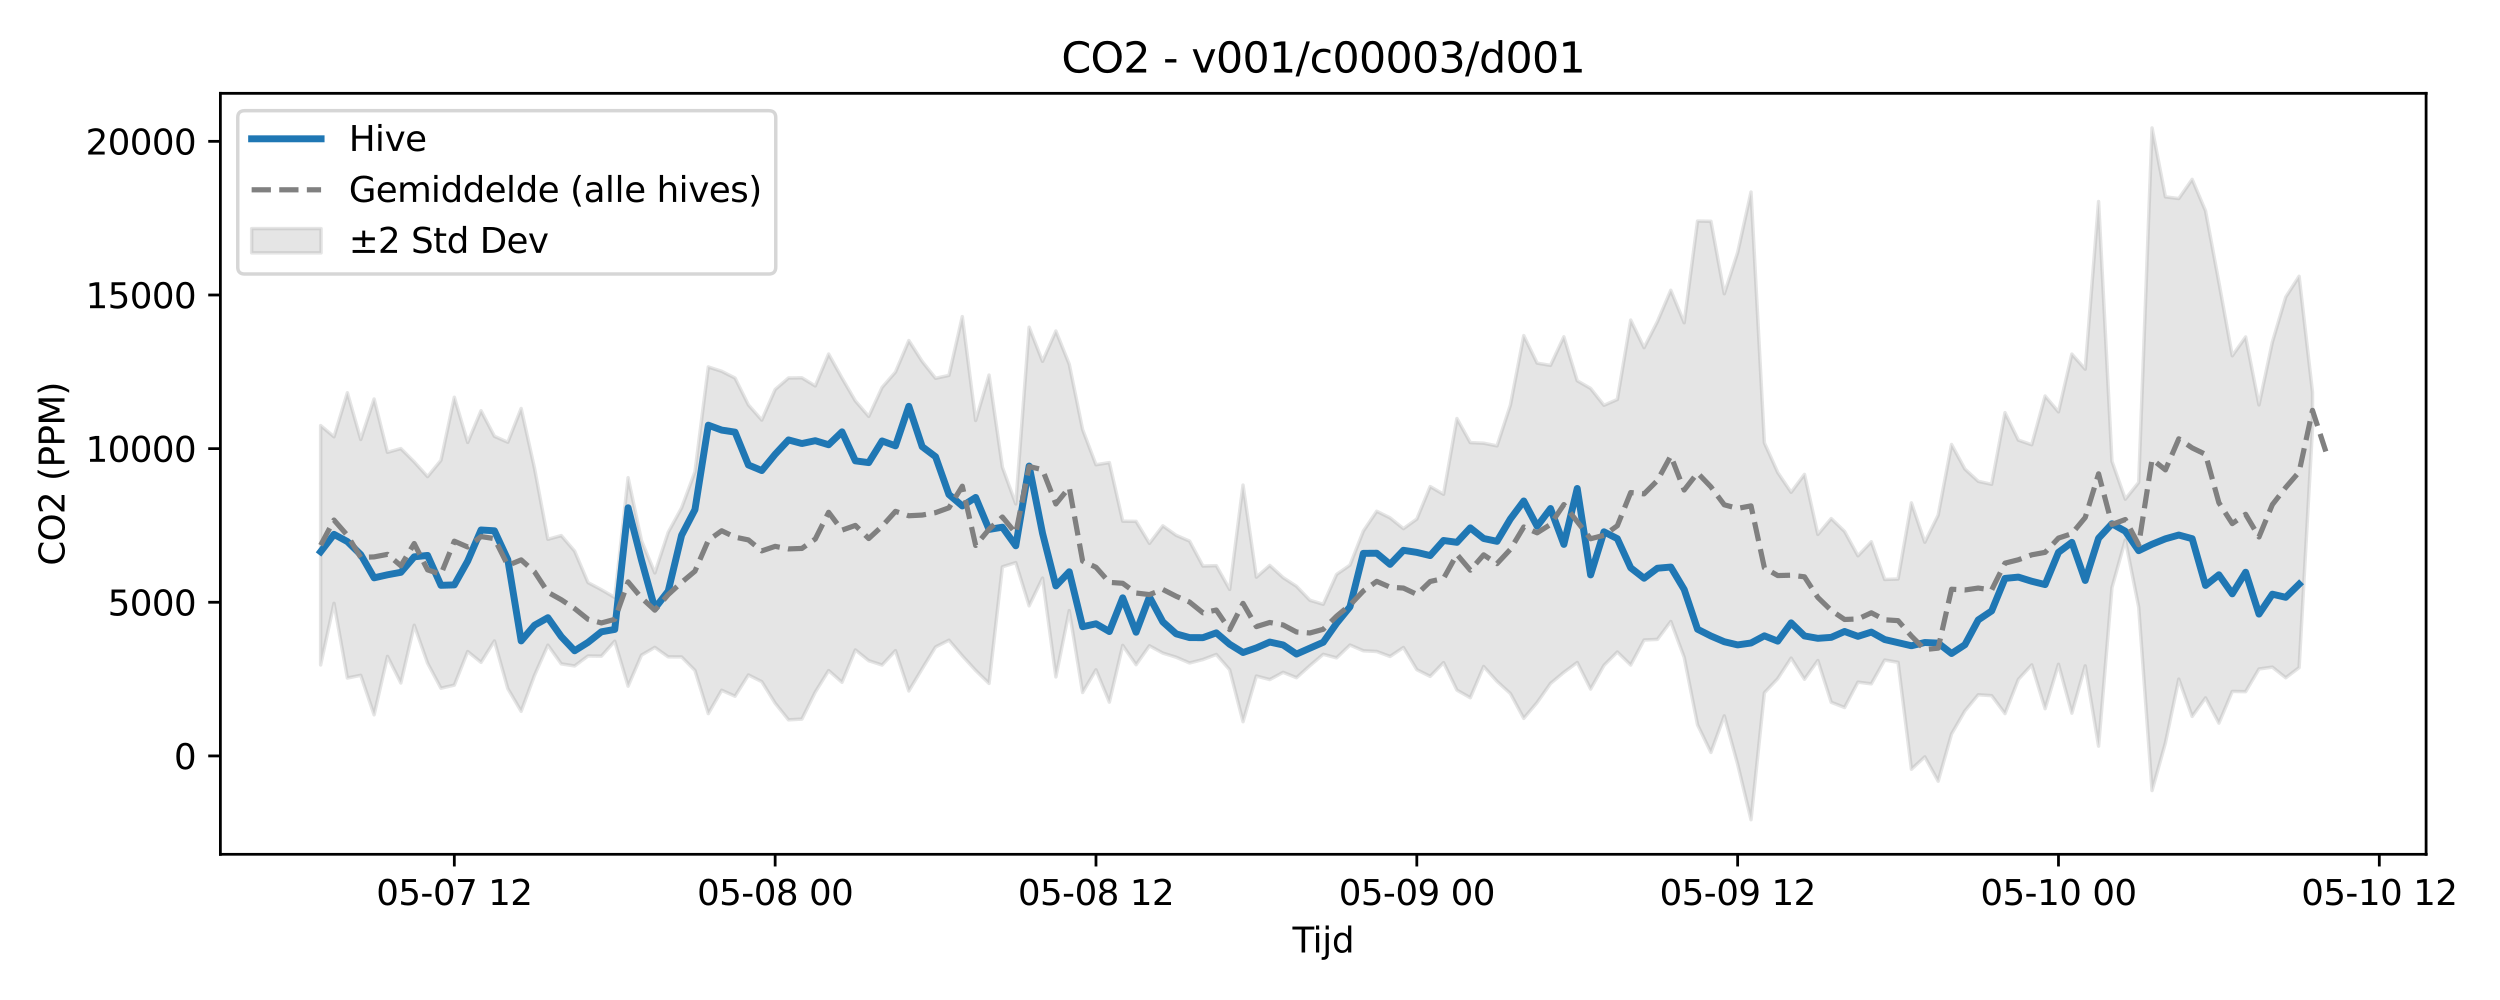 <?xml version="1.0" encoding="utf-8" standalone="no"?>
<!DOCTYPE svg PUBLIC "-//W3C//DTD SVG 1.1//EN"
  "http://www.w3.org/Graphics/SVG/1.1/DTD/svg11.dtd">
<svg xmlns:xlink="http://www.w3.org/1999/xlink" width="720pt" height="288pt" viewBox="0 0 720 288" xmlns="http://www.w3.org/2000/svg" version="1.1">
 <defs>
  <style type="text/css">*{stroke-linejoin: round; stroke-linecap: butt}</style>
 </defs>
 <g id="figure_1">
  <g id="patch_1">
   <path d="M 0 288 
L 720 288 
L 720 0 
L 0 0 
z
" style="fill: #ffffff"/>
  </g>
  <g id="axes_1">
   <g id="patch_2">
    <path d="M 63.47 246.04 
L 698.716 246.04 
L 698.716 26.88 
L 63.47 26.88 
z
" style="fill: #ffffff"/>
   </g>
   <g id="FillBetweenPolyCollection_1">
    <defs>
     <path id="mc09fd480b5" d="M 92.345 -165.443 
L 92.345 -96.494 
L 96.195 -114.241 
L 100.045 -92.728 
L 103.895 -93.505 
L 107.745 -82.131 
L 111.595 -98.96 
L 115.445 -91.301 
L 119.295 -107.933 
L 123.145 -97.008 
L 126.995 -89.794 
L 130.845 -90.684 
L 134.695 -100.357 
L 138.545 -97.239 
L 142.395 -103.407 
L 146.245 -89.686 
L 150.095 -83.14 
L 153.944 -93.519 
L 157.794 -102.191 
L 161.644 -96.809 
L 165.494 -96.2 
L 169.344 -99.08 
L 173.194 -99.02 
L 177.044 -103.33 
L 180.894 -90.382 
L 184.744 -99.32 
L 188.594 -101.553 
L 192.444 -98.819 
L 196.294 -98.802 
L 200.144 -94.908 
L 203.994 -82.474 
L 207.844 -89.199 
L 211.694 -87.486 
L 215.544 -93.615 
L 219.394 -91.675 
L 223.244 -85.473 
L 227.094 -80.681 
L 230.944 -80.901 
L 234.794 -88.665 
L 238.644 -94.877 
L 242.494 -91.498 
L 246.344 -100.819 
L 250.194 -97.719 
L 254.044 -96.469 
L 257.894 -100.609 
L 261.744 -88.999 
L 265.594 -95.415 
L 269.444 -101.674 
L 273.294 -103.624 
L 277.144 -99.119 
L 280.994 -94.916 
L 284.844 -91.164 
L 288.694 -124.753 
L 292.544 -125.964 
L 296.394 -113.519 
L 300.244 -121.52 
L 304.094 -93.05 
L 307.944 -112.157 
L 311.794 -88.56 
L 315.644 -95.089 
L 319.494 -85.779 
L 323.344 -102.124 
L 327.193 -96.565 
L 331.043 -102.01 
L 334.893 -99.909 
L 338.743 -98.719 
L 342.593 -97.058 
L 346.443 -98.05 
L 350.293 -99.514 
L 354.143 -95.096 
L 357.993 -80.148 
L 361.843 -93.297 
L 365.693 -92.284 
L 369.543 -94.365 
L 373.393 -92.819 
L 377.243 -96.28 
L 381.093 -99.556 
L 384.943 -98.536 
L 388.793 -102.232 
L 392.643 -100.572 
L 396.493 -100.37 
L 400.343 -98.937 
L 404.193 -101.522 
L 408.043 -95.131 
L 411.893 -93.196 
L 415.743 -97.162 
L 419.593 -89.238 
L 423.443 -87.047 
L 427.293 -96.052 
L 431.143 -91.756 
L 434.993 -88.255 
L 438.843 -81.105 
L 442.693 -85.672 
L 446.543 -91.15 
L 450.393 -94.362 
L 454.243 -97.201 
L 458.093 -89.548 
L 461.943 -96.372 
L 465.793 -100.225 
L 469.643 -96.469 
L 473.493 -103.677 
L 477.343 -103.855 
L 481.193 -109.017 
L 485.043 -98.706 
L 488.893 -79.256 
L 492.743 -71.3 
L 496.593 -81.832 
L 500.442 -67.902 
L 504.292 -51.922 
L 508.142 -88.48 
L 511.992 -92.554 
L 515.842 -98.465 
L 519.692 -92.375 
L 523.542 -97.773 
L 527.392 -85.744 
L 531.242 -84.231 
L 535.092 -91.541 
L 538.942 -91.051 
L 542.792 -97.902 
L 546.642 -97.25 
L 550.492 -66.457 
L 554.342 -70.019 
L 558.192 -63.018 
L 562.042 -76.612 
L 565.892 -83.253 
L 569.742 -87.905 
L 573.592 -87.647 
L 577.442 -82.477 
L 581.292 -92.339 
L 585.142 -96.51 
L 588.992 -83.893 
L 592.842 -96.688 
L 596.692 -82.596 
L 600.542 -96.231 
L 604.392 -73.108 
L 608.242 -118.762 
L 612.092 -132.502 
L 615.942 -113.176 
L 619.792 -60.318 
L 623.642 -74.056 
L 627.492 -92.42 
L 631.342 -81.668 
L 635.192 -87.007 
L 639.042 -79.734 
L 642.892 -88.873 
L 646.742 -88.795 
L 650.592 -95.328 
L 654.442 -95.87 
L 658.292 -92.797 
L 662.142 -95.732 
L 665.992 -164.566 
L 665.992 -175.071 
L 665.992 -175.071 
L 662.142 -208.427 
L 658.292 -202.444 
L 654.442 -189.482 
L 650.592 -171.38 
L 646.742 -190.96 
L 642.892 -185.532 
L 639.042 -206.665 
L 635.192 -227.267 
L 631.342 -236.348 
L 627.492 -230.821 
L 623.642 -231.303 
L 619.792 -251.158 
L 615.942 -149.058 
L 612.092 -144.246 
L 608.242 -155.158 
L 604.392 -229.968 
L 600.542 -181.679 
L 596.692 -186.022 
L 592.842 -169.373 
L 588.992 -173.948 
L 585.142 -159.912 
L 581.292 -161.246 
L 577.442 -169.149 
L 573.592 -148.526 
L 569.742 -149.377 
L 565.892 -152.914 
L 562.042 -159.995 
L 558.192 -139.65 
L 554.342 -131.84 
L 550.492 -143.177 
L 546.642 -121.255 
L 542.792 -121.112 
L 538.942 -131.975 
L 535.092 -127.935 
L 531.242 -134.952 
L 527.392 -138.652 
L 523.542 -134.091 
L 519.692 -151.38 
L 515.842 -146.218 
L 511.992 -151.923 
L 508.142 -160.464 
L 504.292 -232.692 
L 500.442 -215.269 
L 496.593 -203.398 
L 492.743 -224.273 
L 488.893 -224.339 
L 485.043 -195.043 
L 481.193 -204.41 
L 477.343 -195.405 
L 473.493 -187.867 
L 469.643 -195.826 
L 465.793 -172.957 
L 461.943 -171.284 
L 458.093 -176.129 
L 454.243 -178.351 
L 450.393 -191.001 
L 446.543 -182.778 
L 442.693 -183.419 
L 438.843 -191.349 
L 434.993 -171.33 
L 431.143 -159.59 
L 427.293 -160.361 
L 423.443 -160.539 
L 419.593 -167.466 
L 415.743 -145.643 
L 411.893 -147.87 
L 408.043 -138.522 
L 404.193 -135.748 
L 400.343 -138.855 
L 396.493 -140.767 
L 392.643 -135.053 
L 388.793 -125.25 
L 384.943 -122.577 
L 381.093 -113.974 
L 377.243 -115.13 
L 373.393 -119.146 
L 369.543 -121.654 
L 365.693 -125.171 
L 361.843 -121.781 
L 357.993 -148.303 
L 354.143 -118.25 
L 350.293 -125.094 
L 346.443 -124.976 
L 342.593 -132.17 
L 338.743 -133.83 
L 334.893 -136.563 
L 331.043 -131.509 
L 327.193 -137.857 
L 323.344 -137.898 
L 319.494 -154.778 
L 315.644 -154.159 
L 311.794 -164.275 
L 307.944 -183.097 
L 304.094 -192.668 
L 300.244 -183.943 
L 296.394 -193.761 
L 292.544 -142.874 
L 288.694 -153.441 
L 284.844 -179.985 
L 280.994 -166.902 
L 277.144 -196.823 
L 273.294 -179.886 
L 269.444 -179.053 
L 265.594 -183.906 
L 261.744 -189.927 
L 257.894 -180.844 
L 254.044 -176.427 
L 250.194 -168.076 
L 246.344 -172.541 
L 242.494 -179.135 
L 238.644 -186.038 
L 234.794 -176.857 
L 230.944 -179.202 
L 227.094 -179.145 
L 223.244 -175.826 
L 219.394 -167.02 
L 215.544 -171.393 
L 211.694 -179.125 
L 207.844 -181.074 
L 203.994 -182.317 
L 200.144 -152.088 
L 196.294 -141.74 
L 192.444 -134.695 
L 188.594 -122.988 
L 184.744 -132.321 
L 180.894 -150.43 
L 177.044 -115.924 
L 173.194 -118.168 
L 169.344 -120.222 
L 165.494 -129.279 
L 161.644 -133.758 
L 157.794 -132.68 
L 153.944 -153.106 
L 150.095 -170.363 
L 146.245 -160.638 
L 142.395 -162.352 
L 138.545 -169.705 
L 134.695 -160.577 
L 130.845 -173.592 
L 126.995 -155.428 
L 123.145 -150.739 
L 119.295 -154.984 
L 115.445 -158.815 
L 111.595 -157.735 
L 107.745 -173.093 
L 103.895 -161.429 
L 100.045 -174.894 
L 96.195 -162.206 
L 92.345 -165.443 
z
" style="stroke: #808080; stroke-opacity: 0.2"/>
    </defs>
    <g clip-path="url(#p41bc5025f0)">
     <use xlink:href="#mc09fd480b5" x="0" y="288" style="fill: #808080; fill-opacity: 0.2; stroke: #808080; stroke-opacity: 0.2"/>
    </g>
   </g>
   <g id="matplotlib.axis_1">
    <g id="xtick_1">
     <g id="line2d_1">
      <defs>
       <path id="m3c550b4f1a" d="M 0 0 
L 0 3.5 
" style="stroke: #000000; stroke-width: 0.8"/>
      </defs>
      <g>
       <use xlink:href="#m3c550b4f1a" x="130.845" y="246.04" style="stroke: #000000; stroke-width: 0.8"/>
      </g>
     </g>
     <g id="text_1">
      <!-- 05-07 12 -->
      <g transform="translate(108.364 260.638) scale(0.1 -0.1)">
       <defs>
        <path id="DejaVuSans-30" d="M 2034 4250 
Q 1547 4250 1301 3770 
Q 1056 3291 1056 2328 
Q 1056 1369 1301 889 
Q 1547 409 2034 409 
Q 2525 409 2770 889 
Q 3016 1369 3016 2328 
Q 3016 3291 2770 3770 
Q 2525 4250 2034 4250 
z
M 2034 4750 
Q 2819 4750 3233 4129 
Q 3647 3509 3647 2328 
Q 3647 1150 3233 529 
Q 2819 -91 2034 -91 
Q 1250 -91 836 529 
Q 422 1150 422 2328 
Q 422 3509 836 4129 
Q 1250 4750 2034 4750 
z
" transform="scale(0.016)"/>
        <path id="DejaVuSans-35" d="M 691 4666 
L 3169 4666 
L 3169 4134 
L 1269 4134 
L 1269 2991 
Q 1406 3038 1543 3061 
Q 1681 3084 1819 3084 
Q 2600 3084 3056 2656 
Q 3513 2228 3513 1497 
Q 3513 744 3044 326 
Q 2575 -91 1722 -91 
Q 1428 -91 1123 -41 
Q 819 9 494 109 
L 494 744 
Q 775 591 1075 516 
Q 1375 441 1709 441 
Q 2250 441 2565 725 
Q 2881 1009 2881 1497 
Q 2881 1984 2565 2268 
Q 2250 2553 1709 2553 
Q 1456 2553 1204 2497 
Q 953 2441 691 2322 
L 691 4666 
z
" transform="scale(0.016)"/>
        <path id="DejaVuSans-2d" d="M 313 2009 
L 1997 2009 
L 1997 1497 
L 313 1497 
L 313 2009 
z
" transform="scale(0.016)"/>
        <path id="DejaVuSans-37" d="M 525 4666 
L 3525 4666 
L 3525 4397 
L 1831 0 
L 1172 0 
L 2766 4134 
L 525 4134 
L 525 4666 
z
" transform="scale(0.016)"/>
        <path id="DejaVuSans-20" transform="scale(0.016)"/>
        <path id="DejaVuSans-31" d="M 794 531 
L 1825 531 
L 1825 4091 
L 703 3866 
L 703 4441 
L 1819 4666 
L 2450 4666 
L 2450 531 
L 3481 531 
L 3481 0 
L 794 0 
L 794 531 
z
" transform="scale(0.016)"/>
        <path id="DejaVuSans-32" d="M 1228 531 
L 3431 531 
L 3431 0 
L 469 0 
L 469 531 
Q 828 903 1448 1529 
Q 2069 2156 2228 2338 
Q 2531 2678 2651 2914 
Q 2772 3150 2772 3378 
Q 2772 3750 2511 3984 
Q 2250 4219 1831 4219 
Q 1534 4219 1204 4116 
Q 875 4013 500 3803 
L 500 4441 
Q 881 4594 1212 4672 
Q 1544 4750 1819 4750 
Q 2544 4750 2975 4387 
Q 3406 4025 3406 3419 
Q 3406 3131 3298 2873 
Q 3191 2616 2906 2266 
Q 2828 2175 2409 1742 
Q 1991 1309 1228 531 
z
" transform="scale(0.016)"/>
       </defs>
       <use xlink:href="#DejaVuSans-30"/>
       <use xlink:href="#DejaVuSans-35" transform="translate(63.623 0)"/>
       <use xlink:href="#DejaVuSans-2d" transform="translate(127.246 0)"/>
       <use xlink:href="#DejaVuSans-30" transform="translate(163.33 0)"/>
       <use xlink:href="#DejaVuSans-37" transform="translate(226.953 0)"/>
       <use xlink:href="#DejaVuSans-20" transform="translate(290.576 0)"/>
       <use xlink:href="#DejaVuSans-31" transform="translate(322.363 0)"/>
       <use xlink:href="#DejaVuSans-32" transform="translate(385.986 0)"/>
      </g>
     </g>
    </g>
    <g id="xtick_2">
     <g id="line2d_2">
      <g>
       <use xlink:href="#m3c550b4f1a" x="223.244" y="246.04" style="stroke: #000000; stroke-width: 0.8"/>
      </g>
     </g>
     <g id="text_2">
      <!-- 05-08 00 -->
      <g transform="translate(200.764 260.638) scale(0.1 -0.1)">
       <defs>
        <path id="DejaVuSans-38" d="M 2034 2216 
Q 1584 2216 1326 1975 
Q 1069 1734 1069 1313 
Q 1069 891 1326 650 
Q 1584 409 2034 409 
Q 2484 409 2743 651 
Q 3003 894 3003 1313 
Q 3003 1734 2745 1975 
Q 2488 2216 2034 2216 
z
M 1403 2484 
Q 997 2584 770 2862 
Q 544 3141 544 3541 
Q 544 4100 942 4425 
Q 1341 4750 2034 4750 
Q 2731 4750 3128 4425 
Q 3525 4100 3525 3541 
Q 3525 3141 3298 2862 
Q 3072 2584 2669 2484 
Q 3125 2378 3379 2068 
Q 3634 1759 3634 1313 
Q 3634 634 3220 271 
Q 2806 -91 2034 -91 
Q 1263 -91 848 271 
Q 434 634 434 1313 
Q 434 1759 690 2068 
Q 947 2378 1403 2484 
z
M 1172 3481 
Q 1172 3119 1398 2916 
Q 1625 2713 2034 2713 
Q 2441 2713 2670 2916 
Q 2900 3119 2900 3481 
Q 2900 3844 2670 4047 
Q 2441 4250 2034 4250 
Q 1625 4250 1398 4047 
Q 1172 3844 1172 3481 
z
" transform="scale(0.016)"/>
       </defs>
       <use xlink:href="#DejaVuSans-30"/>
       <use xlink:href="#DejaVuSans-35" transform="translate(63.623 0)"/>
       <use xlink:href="#DejaVuSans-2d" transform="translate(127.246 0)"/>
       <use xlink:href="#DejaVuSans-30" transform="translate(163.33 0)"/>
       <use xlink:href="#DejaVuSans-38" transform="translate(226.953 0)"/>
       <use xlink:href="#DejaVuSans-20" transform="translate(290.576 0)"/>
       <use xlink:href="#DejaVuSans-30" transform="translate(322.363 0)"/>
       <use xlink:href="#DejaVuSans-30" transform="translate(385.986 0)"/>
      </g>
     </g>
    </g>
    <g id="xtick_3">
     <g id="line2d_3">
      <g>
       <use xlink:href="#m3c550b4f1a" x="315.644" y="246.04" style="stroke: #000000; stroke-width: 0.8"/>
      </g>
     </g>
     <g id="text_3">
      <!-- 05-08 12 -->
      <g transform="translate(293.163 260.638) scale(0.1 -0.1)">
       <use xlink:href="#DejaVuSans-30"/>
       <use xlink:href="#DejaVuSans-35" transform="translate(63.623 0)"/>
       <use xlink:href="#DejaVuSans-2d" transform="translate(127.246 0)"/>
       <use xlink:href="#DejaVuSans-30" transform="translate(163.33 0)"/>
       <use xlink:href="#DejaVuSans-38" transform="translate(226.953 0)"/>
       <use xlink:href="#DejaVuSans-20" transform="translate(290.576 0)"/>
       <use xlink:href="#DejaVuSans-31" transform="translate(322.363 0)"/>
       <use xlink:href="#DejaVuSans-32" transform="translate(385.986 0)"/>
      </g>
     </g>
    </g>
    <g id="xtick_4">
     <g id="line2d_4">
      <g>
       <use xlink:href="#m3c550b4f1a" x="408.043" y="246.04" style="stroke: #000000; stroke-width: 0.8"/>
      </g>
     </g>
     <g id="text_4">
      <!-- 05-09 00 -->
      <g transform="translate(385.563 260.638) scale(0.1 -0.1)">
       <defs>
        <path id="DejaVuSans-39" d="M 703 97 
L 703 672 
Q 941 559 1184 500 
Q 1428 441 1663 441 
Q 2288 441 2617 861 
Q 2947 1281 2994 2138 
Q 2813 1869 2534 1725 
Q 2256 1581 1919 1581 
Q 1219 1581 811 2004 
Q 403 2428 403 3163 
Q 403 3881 828 4315 
Q 1253 4750 1959 4750 
Q 2769 4750 3195 4129 
Q 3622 3509 3622 2328 
Q 3622 1225 3098 567 
Q 2575 -91 1691 -91 
Q 1453 -91 1209 -44 
Q 966 3 703 97 
z
M 1959 2075 
Q 2384 2075 2632 2365 
Q 2881 2656 2881 3163 
Q 2881 3666 2632 3958 
Q 2384 4250 1959 4250 
Q 1534 4250 1286 3958 
Q 1038 3666 1038 3163 
Q 1038 2656 1286 2365 
Q 1534 2075 1959 2075 
z
" transform="scale(0.016)"/>
       </defs>
       <use xlink:href="#DejaVuSans-30"/>
       <use xlink:href="#DejaVuSans-35" transform="translate(63.623 0)"/>
       <use xlink:href="#DejaVuSans-2d" transform="translate(127.246 0)"/>
       <use xlink:href="#DejaVuSans-30" transform="translate(163.33 0)"/>
       <use xlink:href="#DejaVuSans-39" transform="translate(226.953 0)"/>
       <use xlink:href="#DejaVuSans-20" transform="translate(290.576 0)"/>
       <use xlink:href="#DejaVuSans-30" transform="translate(322.363 0)"/>
       <use xlink:href="#DejaVuSans-30" transform="translate(385.986 0)"/>
      </g>
     </g>
    </g>
    <g id="xtick_5">
     <g id="line2d_5">
      <g>
       <use xlink:href="#m3c550b4f1a" x="500.442" y="246.04" style="stroke: #000000; stroke-width: 0.8"/>
      </g>
     </g>
     <g id="text_5">
      <!-- 05-09 12 -->
      <g transform="translate(477.962 260.638) scale(0.1 -0.1)">
       <use xlink:href="#DejaVuSans-30"/>
       <use xlink:href="#DejaVuSans-35" transform="translate(63.623 0)"/>
       <use xlink:href="#DejaVuSans-2d" transform="translate(127.246 0)"/>
       <use xlink:href="#DejaVuSans-30" transform="translate(163.33 0)"/>
       <use xlink:href="#DejaVuSans-39" transform="translate(226.953 0)"/>
       <use xlink:href="#DejaVuSans-20" transform="translate(290.576 0)"/>
       <use xlink:href="#DejaVuSans-31" transform="translate(322.363 0)"/>
       <use xlink:href="#DejaVuSans-32" transform="translate(385.986 0)"/>
      </g>
     </g>
    </g>
    <g id="xtick_6">
     <g id="line2d_6">
      <g>
       <use xlink:href="#m3c550b4f1a" x="592.842" y="246.04" style="stroke: #000000; stroke-width: 0.8"/>
      </g>
     </g>
     <g id="text_6">
      <!-- 05-10 00 -->
      <g transform="translate(570.362 260.638) scale(0.1 -0.1)">
       <use xlink:href="#DejaVuSans-30"/>
       <use xlink:href="#DejaVuSans-35" transform="translate(63.623 0)"/>
       <use xlink:href="#DejaVuSans-2d" transform="translate(127.246 0)"/>
       <use xlink:href="#DejaVuSans-31" transform="translate(163.33 0)"/>
       <use xlink:href="#DejaVuSans-30" transform="translate(226.953 0)"/>
       <use xlink:href="#DejaVuSans-20" transform="translate(290.576 0)"/>
       <use xlink:href="#DejaVuSans-30" transform="translate(322.363 0)"/>
       <use xlink:href="#DejaVuSans-30" transform="translate(385.986 0)"/>
      </g>
     </g>
    </g>
    <g id="xtick_7">
     <g id="line2d_7">
      <g>
       <use xlink:href="#m3c550b4f1a" x="685.241" y="246.04" style="stroke: #000000; stroke-width: 0.8"/>
      </g>
     </g>
     <g id="text_7">
      <!-- 05-10 12 -->
      <g transform="translate(662.761 260.638) scale(0.1 -0.1)">
       <use xlink:href="#DejaVuSans-30"/>
       <use xlink:href="#DejaVuSans-35" transform="translate(63.623 0)"/>
       <use xlink:href="#DejaVuSans-2d" transform="translate(127.246 0)"/>
       <use xlink:href="#DejaVuSans-31" transform="translate(163.33 0)"/>
       <use xlink:href="#DejaVuSans-30" transform="translate(226.953 0)"/>
       <use xlink:href="#DejaVuSans-20" transform="translate(290.576 0)"/>
       <use xlink:href="#DejaVuSans-31" transform="translate(322.363 0)"/>
       <use xlink:href="#DejaVuSans-32" transform="translate(385.986 0)"/>
      </g>
     </g>
    </g>
    <g id="text_8">
     <!-- Tijd -->
     <g transform="translate(372.243 274.317) scale(0.1 -0.1)">
      <defs>
       <path id="DejaVuSans-54" d="M -19 4666 
L 3928 4666 
L 3928 4134 
L 2272 4134 
L 2272 0 
L 1638 0 
L 1638 4134 
L -19 4134 
L -19 4666 
z
" transform="scale(0.016)"/>
       <path id="DejaVuSans-69" d="M 603 3500 
L 1178 3500 
L 1178 0 
L 603 0 
L 603 3500 
z
M 603 4863 
L 1178 4863 
L 1178 4134 
L 603 4134 
L 603 4863 
z
" transform="scale(0.016)"/>
       <path id="DejaVuSans-6a" d="M 603 3500 
L 1178 3500 
L 1178 -63 
Q 1178 -731 923 -1031 
Q 669 -1331 103 -1331 
L -116 -1331 
L -116 -844 
L 38 -844 
Q 366 -844 484 -692 
Q 603 -541 603 -63 
L 603 3500 
z
M 603 4863 
L 1178 4863 
L 1178 4134 
L 603 4134 
L 603 4863 
z
" transform="scale(0.016)"/>
       <path id="DejaVuSans-64" d="M 2906 2969 
L 2906 4863 
L 3481 4863 
L 3481 0 
L 2906 0 
L 2906 525 
Q 2725 213 2448 61 
Q 2172 -91 1784 -91 
Q 1150 -91 751 415 
Q 353 922 353 1747 
Q 353 2572 751 3078 
Q 1150 3584 1784 3584 
Q 2172 3584 2448 3432 
Q 2725 3281 2906 2969 
z
M 947 1747 
Q 947 1113 1208 752 
Q 1469 391 1925 391 
Q 2381 391 2643 752 
Q 2906 1113 2906 1747 
Q 2906 2381 2643 2742 
Q 2381 3103 1925 3103 
Q 1469 3103 1208 2742 
Q 947 2381 947 1747 
z
" transform="scale(0.016)"/>
      </defs>
      <use xlink:href="#DejaVuSans-54"/>
      <use xlink:href="#DejaVuSans-69" transform="translate(57.959 0)"/>
      <use xlink:href="#DejaVuSans-6a" transform="translate(85.742 0)"/>
      <use xlink:href="#DejaVuSans-64" transform="translate(113.525 0)"/>
     </g>
    </g>
   </g>
   <g id="matplotlib.axis_2">
    <g id="ytick_1">
     <g id="line2d_8">
      <defs>
       <path id="md731bc5eb5" d="M 0 0 
L -3.5 0 
" style="stroke: #000000; stroke-width: 0.8"/>
      </defs>
      <g>
       <use xlink:href="#md731bc5eb5" x="63.47" y="217.704" style="stroke: #000000; stroke-width: 0.8"/>
      </g>
     </g>
     <g id="text_9">
      <!-- 0 -->
      <g transform="translate(50.108 221.503) scale(0.1 -0.1)">
       <use xlink:href="#DejaVuSans-30"/>
      </g>
     </g>
    </g>
    <g id="ytick_2">
     <g id="line2d_9">
      <g>
       <use xlink:href="#md731bc5eb5" x="63.47" y="173.455" style="stroke: #000000; stroke-width: 0.8"/>
      </g>
     </g>
     <g id="text_10">
      <!-- 5000 -->
      <g transform="translate(31.02 177.254) scale(0.1 -0.1)">
       <use xlink:href="#DejaVuSans-35"/>
       <use xlink:href="#DejaVuSans-30" transform="translate(63.623 0)"/>
       <use xlink:href="#DejaVuSans-30" transform="translate(127.246 0)"/>
       <use xlink:href="#DejaVuSans-30" transform="translate(190.869 0)"/>
      </g>
     </g>
    </g>
    <g id="ytick_3">
     <g id="line2d_10">
      <g>
       <use xlink:href="#md731bc5eb5" x="63.47" y="129.207" style="stroke: #000000; stroke-width: 0.8"/>
      </g>
     </g>
     <g id="text_11">
      <!-- 10000 -->
      <g transform="translate(24.657 133.006) scale(0.1 -0.1)">
       <use xlink:href="#DejaVuSans-31"/>
       <use xlink:href="#DejaVuSans-30" transform="translate(63.623 0)"/>
       <use xlink:href="#DejaVuSans-30" transform="translate(127.246 0)"/>
       <use xlink:href="#DejaVuSans-30" transform="translate(190.869 0)"/>
       <use xlink:href="#DejaVuSans-30" transform="translate(254.492 0)"/>
      </g>
     </g>
    </g>
    <g id="ytick_4">
     <g id="line2d_11">
      <g>
       <use xlink:href="#md731bc5eb5" x="63.47" y="84.958" style="stroke: #000000; stroke-width: 0.8"/>
      </g>
     </g>
     <g id="text_12">
      <!-- 15000 -->
      <g transform="translate(24.657 88.758) scale(0.1 -0.1)">
       <use xlink:href="#DejaVuSans-31"/>
       <use xlink:href="#DejaVuSans-35" transform="translate(63.623 0)"/>
       <use xlink:href="#DejaVuSans-30" transform="translate(127.246 0)"/>
       <use xlink:href="#DejaVuSans-30" transform="translate(190.869 0)"/>
       <use xlink:href="#DejaVuSans-30" transform="translate(254.492 0)"/>
      </g>
     </g>
    </g>
    <g id="ytick_5">
     <g id="line2d_12">
      <g>
       <use xlink:href="#md731bc5eb5" x="63.47" y="40.71" style="stroke: #000000; stroke-width: 0.8"/>
      </g>
     </g>
     <g id="text_13">
      <!-- 20000 -->
      <g transform="translate(24.657 44.509) scale(0.1 -0.1)">
       <use xlink:href="#DejaVuSans-32"/>
       <use xlink:href="#DejaVuSans-30" transform="translate(63.623 0)"/>
       <use xlink:href="#DejaVuSans-30" transform="translate(127.246 0)"/>
       <use xlink:href="#DejaVuSans-30" transform="translate(190.869 0)"/>
       <use xlink:href="#DejaVuSans-30" transform="translate(254.492 0)"/>
      </g>
     </g>
    </g>
    <g id="text_14">
     <!-- CO2 (PPM) -->
     <g transform="translate(18.578 162.903) rotate(-90) scale(0.1 -0.1)">
      <defs>
       <path id="DejaVuSans-43" d="M 4122 4306 
L 4122 3641 
Q 3803 3938 3442 4084 
Q 3081 4231 2675 4231 
Q 1875 4231 1450 3742 
Q 1025 3253 1025 2328 
Q 1025 1406 1450 917 
Q 1875 428 2675 428 
Q 3081 428 3442 575 
Q 3803 722 4122 1019 
L 4122 359 
Q 3791 134 3420 21 
Q 3050 -91 2638 -91 
Q 1578 -91 968 557 
Q 359 1206 359 2328 
Q 359 3453 968 4101 
Q 1578 4750 2638 4750 
Q 3056 4750 3426 4639 
Q 3797 4528 4122 4306 
z
" transform="scale(0.016)"/>
       <path id="DejaVuSans-4f" d="M 2522 4238 
Q 1834 4238 1429 3725 
Q 1025 3213 1025 2328 
Q 1025 1447 1429 934 
Q 1834 422 2522 422 
Q 3209 422 3611 934 
Q 4013 1447 4013 2328 
Q 4013 3213 3611 3725 
Q 3209 4238 2522 4238 
z
M 2522 4750 
Q 3503 4750 4090 4092 
Q 4678 3434 4678 2328 
Q 4678 1225 4090 567 
Q 3503 -91 2522 -91 
Q 1538 -91 948 565 
Q 359 1222 359 2328 
Q 359 3434 948 4092 
Q 1538 4750 2522 4750 
z
" transform="scale(0.016)"/>
       <path id="DejaVuSans-28" d="M 1984 4856 
Q 1566 4138 1362 3434 
Q 1159 2731 1159 2009 
Q 1159 1288 1364 580 
Q 1569 -128 1984 -844 
L 1484 -844 
Q 1016 -109 783 600 
Q 550 1309 550 2009 
Q 550 2706 781 3412 
Q 1013 4119 1484 4856 
L 1984 4856 
z
" transform="scale(0.016)"/>
       <path id="DejaVuSans-50" d="M 1259 4147 
L 1259 2394 
L 2053 2394 
Q 2494 2394 2734 2622 
Q 2975 2850 2975 3272 
Q 2975 3691 2734 3919 
Q 2494 4147 2053 4147 
L 1259 4147 
z
M 628 4666 
L 2053 4666 
Q 2838 4666 3239 4311 
Q 3641 3956 3641 3272 
Q 3641 2581 3239 2228 
Q 2838 1875 2053 1875 
L 1259 1875 
L 1259 0 
L 628 0 
L 628 4666 
z
" transform="scale(0.016)"/>
       <path id="DejaVuSans-4d" d="M 628 4666 
L 1569 4666 
L 2759 1491 
L 3956 4666 
L 4897 4666 
L 4897 0 
L 4281 0 
L 4281 4097 
L 3078 897 
L 2444 897 
L 1241 4097 
L 1241 0 
L 628 0 
L 628 4666 
z
" transform="scale(0.016)"/>
       <path id="DejaVuSans-29" d="M 513 4856 
L 1013 4856 
Q 1481 4119 1714 3412 
Q 1947 2706 1947 2009 
Q 1947 1309 1714 600 
Q 1481 -109 1013 -844 
L 513 -844 
Q 928 -128 1133 580 
Q 1338 1288 1338 2009 
Q 1338 2731 1133 3434 
Q 928 4138 513 4856 
z
" transform="scale(0.016)"/>
      </defs>
      <use xlink:href="#DejaVuSans-43"/>
      <use xlink:href="#DejaVuSans-4f" transform="translate(69.824 0)"/>
      <use xlink:href="#DejaVuSans-32" transform="translate(148.535 0)"/>
      <use xlink:href="#DejaVuSans-20" transform="translate(212.158 0)"/>
      <use xlink:href="#DejaVuSans-28" transform="translate(243.945 0)"/>
      <use xlink:href="#DejaVuSans-50" transform="translate(282.959 0)"/>
      <use xlink:href="#DejaVuSans-50" transform="translate(343.262 0)"/>
      <use xlink:href="#DejaVuSans-4d" transform="translate(403.564 0)"/>
      <use xlink:href="#DejaVuSans-29" transform="translate(489.844 0)"/>
     </g>
    </g>
   </g>
   <g id="line2d_13">
    <path d="M 92.345 158.893 
L 96.195 153.892 
L 100.045 155.971 
L 103.895 159.729 
L 107.745 166.414 
L 111.595 165.541 
L 115.445 164.827 
L 119.295 160.367 
L 123.145 159.962 
L 126.995 168.57 
L 130.845 168.449 
L 134.695 161.585 
L 138.545 152.632 
L 142.395 152.871 
L 146.245 161.181 
L 150.095 184.582 
L 153.944 180.066 
L 157.794 177.898 
L 161.644 183.345 
L 165.494 187.423 
L 169.344 185.007 
L 173.194 181.96 
L 177.044 181.275 
L 180.894 146.242 
L 184.744 161.325 
L 188.594 175.205 
L 192.444 170.258 
L 196.294 154.175 
L 200.144 146.77 
L 203.994 122.452 
L 207.844 123.867 
L 211.694 124.457 
L 215.544 133.915 
L 219.394 135.52 
L 223.244 130.832 
L 227.094 126.696 
L 230.944 127.732 
L 234.794 126.921 
L 238.644 128.089 
L 242.494 124.375 
L 246.344 132.726 
L 250.194 133.233 
L 254.044 126.997 
L 257.894 128.404 
L 261.744 117.018 
L 265.594 128.643 
L 269.444 131.54 
L 273.294 142.422 
L 277.144 145.711 
L 280.994 143.269 
L 284.844 152.479 
L 288.694 151.83 
L 292.544 157.184 
L 296.394 134.228 
L 300.244 153.573 
L 304.094 168.741 
L 307.944 164.672 
L 311.794 180.494 
L 315.644 179.653 
L 319.494 181.886 
L 323.344 172.175 
L 327.193 182.081 
L 331.043 171.901 
L 334.893 179.098 
L 338.743 182.553 
L 342.593 183.627 
L 346.443 183.644 
L 350.293 182.265 
L 354.143 185.547 
L 357.993 187.925 
L 361.843 186.591 
L 365.693 184.913 
L 369.543 185.75 
L 373.393 188.37 
L 381.093 184.975 
L 384.943 179.503 
L 388.793 174.762 
L 392.643 159.367 
L 396.493 159.328 
L 400.343 162.535 
L 404.193 158.487 
L 408.043 159.086 
L 411.893 160.007 
L 415.743 155.661 
L 419.593 156.19 
L 423.443 152.024 
L 427.293 155.092 
L 431.143 155.903 
L 434.993 149.452 
L 438.843 144.284 
L 442.693 151.573 
L 446.543 146.455 
L 450.393 156.782 
L 454.243 140.685 
L 458.093 165.57 
L 461.943 153.163 
L 465.793 155.136 
L 469.643 163.538 
L 473.493 166.532 
L 477.343 163.65 
L 481.193 163.311 
L 485.043 169.768 
L 488.893 181.219 
L 492.743 183.169 
L 496.593 184.818 
L 500.442 185.733 
L 504.292 185.184 
L 508.142 183.119 
L 511.992 184.65 
L 515.842 179.387 
L 519.692 183.152 
L 523.542 183.836 
L 527.392 183.559 
L 531.242 181.868 
L 535.092 183.27 
L 538.942 182.045 
L 542.792 184.193 
L 550.492 185.981 
L 554.342 185.042 
L 558.192 185.216 
L 562.042 188.208 
L 565.892 185.688 
L 569.742 178.538 
L 573.592 175.948 
L 577.442 166.576 
L 581.292 166.207 
L 585.142 167.408 
L 588.992 168.358 
L 592.842 159.075 
L 596.692 156.198 
L 600.542 167.169 
L 604.392 155.015 
L 608.242 150.847 
L 612.092 152.998 
L 615.942 158.594 
L 619.792 156.743 
L 623.642 155.178 
L 627.492 154.089 
L 631.342 155.139 
L 635.192 168.606 
L 639.042 165.541 
L 642.892 171.022 
L 646.742 164.806 
L 650.592 176.856 
L 654.442 171.125 
L 658.292 172.022 
L 662.142 168.247 
L 662.142 168.247 
" clip-path="url(#p41bc5025f0)" style="fill: none; stroke: #1f77b4; stroke-width: 2; stroke-linecap: square"/>
   </g>
   <g id="line2d_14">
    <path d="M 92.345 157.031 
L 96.195 149.776 
L 100.045 154.189 
L 103.895 160.533 
L 107.745 160.388 
L 111.595 159.652 
L 115.445 162.942 
L 119.295 156.541 
L 123.145 164.126 
L 126.995 165.389 
L 130.845 155.862 
L 134.695 157.533 
L 138.545 154.528 
L 142.395 155.121 
L 146.245 162.838 
L 150.095 161.249 
L 153.944 164.687 
L 157.794 170.565 
L 161.644 172.717 
L 165.494 175.261 
L 169.344 178.349 
L 173.194 179.406 
L 177.044 178.373 
L 180.894 167.594 
L 184.744 172.179 
L 188.594 175.73 
L 192.444 171.243 
L 196.294 167.729 
L 200.144 164.502 
L 203.994 155.605 
L 207.844 152.863 
L 211.694 154.695 
L 215.544 155.496 
L 219.394 158.653 
L 223.244 157.35 
L 227.094 158.087 
L 230.944 157.948 
L 234.794 155.239 
L 238.644 147.543 
L 242.494 152.684 
L 246.344 151.32 
L 250.194 155.102 
L 254.044 151.552 
L 257.894 147.273 
L 261.744 148.537 
L 265.594 148.339 
L 269.444 147.636 
L 273.294 146.245 
L 277.144 140.029 
L 280.994 157.091 
L 284.844 152.425 
L 288.694 148.903 
L 292.544 153.581 
L 296.394 134.36 
L 300.244 135.268 
L 304.094 145.141 
L 307.944 140.373 
L 311.794 161.583 
L 315.644 163.376 
L 319.494 167.721 
L 323.344 167.989 
L 327.193 170.789 
L 331.043 171.241 
L 334.893 169.764 
L 338.743 171.726 
L 342.593 173.386 
L 346.443 176.487 
L 350.293 175.696 
L 354.143 181.327 
L 357.993 173.775 
L 361.843 180.461 
L 365.693 179.272 
L 369.543 179.991 
L 373.393 182.017 
L 377.243 182.295 
L 381.093 181.235 
L 384.943 177.444 
L 388.793 174.259 
L 392.643 170.188 
L 396.493 167.432 
L 400.343 169.104 
L 404.193 169.365 
L 408.043 171.174 
L 411.893 167.467 
L 415.743 166.597 
L 419.593 159.648 
L 423.443 164.207 
L 427.293 159.793 
L 431.143 162.327 
L 434.993 158.208 
L 438.843 151.773 
L 442.693 153.454 
L 446.543 151.036 
L 450.393 145.318 
L 458.093 155.161 
L 461.943 154.172 
L 465.793 151.409 
L 469.643 141.853 
L 473.493 142.228 
L 477.343 138.37 
L 481.193 131.287 
L 485.043 141.126 
L 488.893 136.202 
L 492.743 140.213 
L 496.593 145.385 
L 500.442 146.414 
L 504.292 145.693 
L 508.142 163.528 
L 511.992 165.762 
L 515.842 165.659 
L 519.692 166.122 
L 523.542 172.068 
L 527.392 175.802 
L 531.242 178.409 
L 535.092 178.262 
L 538.942 176.487 
L 542.792 178.493 
L 546.642 178.747 
L 550.492 183.183 
L 554.342 187.071 
L 558.192 186.666 
L 562.042 169.696 
L 565.892 169.917 
L 569.742 169.359 
L 573.592 169.914 
L 577.442 162.187 
L 581.292 161.208 
L 585.142 159.789 
L 588.992 159.079 
L 592.842 154.969 
L 596.692 153.691 
L 600.542 149.045 
L 604.392 136.462 
L 608.242 151.04 
L 612.092 149.626 
L 615.942 156.883 
L 619.792 132.262 
L 623.642 135.321 
L 627.492 126.379 
L 631.342 128.992 
L 635.192 130.863 
L 639.042 144.8 
L 642.892 150.798 
L 646.742 148.122 
L 650.592 154.646 
L 654.442 145.324 
L 658.292 140.38 
L 662.142 135.92 
L 665.992 118.182 
L 669.842 130.03 
L 669.842 130.03 
" clip-path="url(#p41bc5025f0)" style="fill: none; stroke-dasharray: 5.55,2.4; stroke-dashoffset: 0; stroke: #808080; stroke-width: 1.5"/>
   </g>
   <g id="patch_3">
    <path d="M 63.47 246.04 
L 63.47 26.88 
" style="fill: none; stroke: #000000; stroke-width: 0.8; stroke-linejoin: miter; stroke-linecap: square"/>
   </g>
   <g id="patch_4">
    <path d="M 698.716 246.04 
L 698.716 26.88 
" style="fill: none; stroke: #000000; stroke-width: 0.8; stroke-linejoin: miter; stroke-linecap: square"/>
   </g>
   <g id="patch_5">
    <path d="M 63.47 246.04 
L 698.716 246.04 
" style="fill: none; stroke: #000000; stroke-width: 0.8; stroke-linejoin: miter; stroke-linecap: square"/>
   </g>
   <g id="patch_6">
    <path d="M 63.47 26.88 
L 698.716 26.88 
" style="fill: none; stroke: #000000; stroke-width: 0.8; stroke-linejoin: miter; stroke-linecap: square"/>
   </g>
   <g id="text_15">
    <!-- CO2 - v001/c00003/d001 -->
    <g transform="translate(305.69 20.88) scale(0.12 -0.12)">
     <defs>
      <path id="DejaVuSans-76" d="M 191 3500 
L 800 3500 
L 1894 563 
L 2988 3500 
L 3597 3500 
L 2284 0 
L 1503 0 
L 191 3500 
z
" transform="scale(0.016)"/>
      <path id="DejaVuSans-2f" d="M 1625 4666 
L 2156 4666 
L 531 -594 
L 0 -594 
L 1625 4666 
z
" transform="scale(0.016)"/>
      <path id="DejaVuSans-63" d="M 3122 3366 
L 3122 2828 
Q 2878 2963 2633 3030 
Q 2388 3097 2138 3097 
Q 1578 3097 1268 2742 
Q 959 2388 959 1747 
Q 959 1106 1268 751 
Q 1578 397 2138 397 
Q 2388 397 2633 464 
Q 2878 531 3122 666 
L 3122 134 
Q 2881 22 2623 -34 
Q 2366 -91 2075 -91 
Q 1284 -91 818 406 
Q 353 903 353 1747 
Q 353 2603 823 3093 
Q 1294 3584 2113 3584 
Q 2378 3584 2631 3529 
Q 2884 3475 3122 3366 
z
" transform="scale(0.016)"/>
      <path id="DejaVuSans-33" d="M 2597 2516 
Q 3050 2419 3304 2112 
Q 3559 1806 3559 1356 
Q 3559 666 3084 287 
Q 2609 -91 1734 -91 
Q 1441 -91 1130 -33 
Q 819 25 488 141 
L 488 750 
Q 750 597 1062 519 
Q 1375 441 1716 441 
Q 2309 441 2620 675 
Q 2931 909 2931 1356 
Q 2931 1769 2642 2001 
Q 2353 2234 1838 2234 
L 1294 2234 
L 1294 2753 
L 1863 2753 
Q 2328 2753 2575 2939 
Q 2822 3125 2822 3475 
Q 2822 3834 2567 4026 
Q 2313 4219 1838 4219 
Q 1578 4219 1281 4162 
Q 984 4106 628 3988 
L 628 4550 
Q 988 4650 1302 4700 
Q 1616 4750 1894 4750 
Q 2613 4750 3031 4423 
Q 3450 4097 3450 3541 
Q 3450 3153 3228 2886 
Q 3006 2619 2597 2516 
z
" transform="scale(0.016)"/>
     </defs>
     <use xlink:href="#DejaVuSans-43"/>
     <use xlink:href="#DejaVuSans-4f" transform="translate(69.824 0)"/>
     <use xlink:href="#DejaVuSans-32" transform="translate(148.535 0)"/>
     <use xlink:href="#DejaVuSans-20" transform="translate(212.158 0)"/>
     <use xlink:href="#DejaVuSans-2d" transform="translate(243.945 0)"/>
     <use xlink:href="#DejaVuSans-20" transform="translate(280.029 0)"/>
     <use xlink:href="#DejaVuSans-76" transform="translate(311.816 0)"/>
     <use xlink:href="#DejaVuSans-30" transform="translate(370.996 0)"/>
     <use xlink:href="#DejaVuSans-30" transform="translate(434.619 0)"/>
     <use xlink:href="#DejaVuSans-31" transform="translate(498.242 0)"/>
     <use xlink:href="#DejaVuSans-2f" transform="translate(561.865 0)"/>
     <use xlink:href="#DejaVuSans-63" transform="translate(595.557 0)"/>
     <use xlink:href="#DejaVuSans-30" transform="translate(650.537 0)"/>
     <use xlink:href="#DejaVuSans-30" transform="translate(714.16 0)"/>
     <use xlink:href="#DejaVuSans-30" transform="translate(777.783 0)"/>
     <use xlink:href="#DejaVuSans-30" transform="translate(841.406 0)"/>
     <use xlink:href="#DejaVuSans-33" transform="translate(905.029 0)"/>
     <use xlink:href="#DejaVuSans-2f" transform="translate(968.652 0)"/>
     <use xlink:href="#DejaVuSans-64" transform="translate(1002.344 0)"/>
     <use xlink:href="#DejaVuSans-30" transform="translate(1065.82 0)"/>
     <use xlink:href="#DejaVuSans-30" transform="translate(1129.443 0)"/>
     <use xlink:href="#DejaVuSans-31" transform="translate(1193.066 0)"/>
    </g>
   </g>
   <g id="legend_1">
    <g id="patch_7">
     <path d="M 70.47 78.914 
L 221.414 78.914 
Q 223.414 78.914 223.414 76.914 
L 223.414 33.88 
Q 223.414 31.88 221.414 31.88 
L 70.47 31.88 
Q 68.47 31.88 68.47 33.88 
L 68.47 76.914 
Q 68.47 78.914 70.47 78.914 
z
" style="fill: #ffffff; opacity: 0.8; stroke: #cccccc; stroke-linejoin: miter"/>
    </g>
    <g id="line2d_15">
     <path d="M 72.47 39.978 
L 82.47 39.978 
L 92.47 39.978 
" style="fill: none; stroke: #1f77b4; stroke-width: 2; stroke-linecap: square"/>
    </g>
    <g id="text_16">
     <!-- Hive -->
     <g transform="translate(100.47 43.478) scale(0.1 -0.1)">
      <defs>
       <path id="DejaVuSans-48" d="M 628 4666 
L 1259 4666 
L 1259 2753 
L 3553 2753 
L 3553 4666 
L 4184 4666 
L 4184 0 
L 3553 0 
L 3553 2222 
L 1259 2222 
L 1259 0 
L 628 0 
L 628 4666 
z
" transform="scale(0.016)"/>
       <path id="DejaVuSans-65" d="M 3597 1894 
L 3597 1613 
L 953 1613 
Q 991 1019 1311 708 
Q 1631 397 2203 397 
Q 2534 397 2845 478 
Q 3156 559 3463 722 
L 3463 178 
Q 3153 47 2828 -22 
Q 2503 -91 2169 -91 
Q 1331 -91 842 396 
Q 353 884 353 1716 
Q 353 2575 817 3079 
Q 1281 3584 2069 3584 
Q 2775 3584 3186 3129 
Q 3597 2675 3597 1894 
z
M 3022 2063 
Q 3016 2534 2758 2815 
Q 2500 3097 2075 3097 
Q 1594 3097 1305 2825 
Q 1016 2553 972 2059 
L 3022 2063 
z
" transform="scale(0.016)"/>
      </defs>
      <use xlink:href="#DejaVuSans-48"/>
      <use xlink:href="#DejaVuSans-69" transform="translate(75.195 0)"/>
      <use xlink:href="#DejaVuSans-76" transform="translate(102.979 0)"/>
      <use xlink:href="#DejaVuSans-65" transform="translate(162.158 0)"/>
     </g>
    </g>
    <g id="line2d_16">
     <path d="M 72.47 54.657 
L 82.47 54.657 
L 92.47 54.657 
" style="fill: none; stroke-dasharray: 5.55,2.4; stroke-dashoffset: 0; stroke: #808080; stroke-width: 1.5"/>
    </g>
    <g id="text_17">
     <!-- Gemiddelde (alle hives) -->
     <g transform="translate(100.47 58.157) scale(0.1 -0.1)">
      <defs>
       <path id="DejaVuSans-47" d="M 3809 666 
L 3809 1919 
L 2778 1919 
L 2778 2438 
L 4434 2438 
L 4434 434 
Q 4069 175 3628 42 
Q 3188 -91 2688 -91 
Q 1594 -91 976 548 
Q 359 1188 359 2328 
Q 359 3472 976 4111 
Q 1594 4750 2688 4750 
Q 3144 4750 3555 4637 
Q 3966 4525 4313 4306 
L 4313 3634 
Q 3963 3931 3569 4081 
Q 3175 4231 2741 4231 
Q 1884 4231 1454 3753 
Q 1025 3275 1025 2328 
Q 1025 1384 1454 906 
Q 1884 428 2741 428 
Q 3075 428 3337 486 
Q 3600 544 3809 666 
z
" transform="scale(0.016)"/>
       <path id="DejaVuSans-6d" d="M 3328 2828 
Q 3544 3216 3844 3400 
Q 4144 3584 4550 3584 
Q 5097 3584 5394 3201 
Q 5691 2819 5691 2113 
L 5691 0 
L 5113 0 
L 5113 2094 
Q 5113 2597 4934 2840 
Q 4756 3084 4391 3084 
Q 3944 3084 3684 2787 
Q 3425 2491 3425 1978 
L 3425 0 
L 2847 0 
L 2847 2094 
Q 2847 2600 2669 2842 
Q 2491 3084 2119 3084 
Q 1678 3084 1418 2786 
Q 1159 2488 1159 1978 
L 1159 0 
L 581 0 
L 581 3500 
L 1159 3500 
L 1159 2956 
Q 1356 3278 1631 3431 
Q 1906 3584 2284 3584 
Q 2666 3584 2933 3390 
Q 3200 3197 3328 2828 
z
" transform="scale(0.016)"/>
       <path id="DejaVuSans-6c" d="M 603 4863 
L 1178 4863 
L 1178 0 
L 603 0 
L 603 4863 
z
" transform="scale(0.016)"/>
       <path id="DejaVuSans-61" d="M 2194 1759 
Q 1497 1759 1228 1600 
Q 959 1441 959 1056 
Q 959 750 1161 570 
Q 1363 391 1709 391 
Q 2188 391 2477 730 
Q 2766 1069 2766 1631 
L 2766 1759 
L 2194 1759 
z
M 3341 1997 
L 3341 0 
L 2766 0 
L 2766 531 
Q 2569 213 2275 61 
Q 1981 -91 1556 -91 
Q 1019 -91 701 211 
Q 384 513 384 1019 
Q 384 1609 779 1909 
Q 1175 2209 1959 2209 
L 2766 2209 
L 2766 2266 
Q 2766 2663 2505 2880 
Q 2244 3097 1772 3097 
Q 1472 3097 1187 3025 
Q 903 2953 641 2809 
L 641 3341 
Q 956 3463 1253 3523 
Q 1550 3584 1831 3584 
Q 2591 3584 2966 3190 
Q 3341 2797 3341 1997 
z
" transform="scale(0.016)"/>
       <path id="DejaVuSans-68" d="M 3513 2113 
L 3513 0 
L 2938 0 
L 2938 2094 
Q 2938 2591 2744 2837 
Q 2550 3084 2163 3084 
Q 1697 3084 1428 2787 
Q 1159 2491 1159 1978 
L 1159 0 
L 581 0 
L 581 4863 
L 1159 4863 
L 1159 2956 
Q 1366 3272 1645 3428 
Q 1925 3584 2291 3584 
Q 2894 3584 3203 3211 
Q 3513 2838 3513 2113 
z
" transform="scale(0.016)"/>
       <path id="DejaVuSans-73" d="M 2834 3397 
L 2834 2853 
Q 2591 2978 2328 3040 
Q 2066 3103 1784 3103 
Q 1356 3103 1142 2972 
Q 928 2841 928 2578 
Q 928 2378 1081 2264 
Q 1234 2150 1697 2047 
L 1894 2003 
Q 2506 1872 2764 1633 
Q 3022 1394 3022 966 
Q 3022 478 2636 193 
Q 2250 -91 1575 -91 
Q 1294 -91 989 -36 
Q 684 19 347 128 
L 347 722 
Q 666 556 975 473 
Q 1284 391 1588 391 
Q 1994 391 2212 530 
Q 2431 669 2431 922 
Q 2431 1156 2273 1281 
Q 2116 1406 1581 1522 
L 1381 1569 
Q 847 1681 609 1914 
Q 372 2147 372 2553 
Q 372 3047 722 3315 
Q 1072 3584 1716 3584 
Q 2034 3584 2315 3537 
Q 2597 3491 2834 3397 
z
" transform="scale(0.016)"/>
      </defs>
      <use xlink:href="#DejaVuSans-47"/>
      <use xlink:href="#DejaVuSans-65" transform="translate(77.49 0)"/>
      <use xlink:href="#DejaVuSans-6d" transform="translate(139.014 0)"/>
      <use xlink:href="#DejaVuSans-69" transform="translate(236.426 0)"/>
      <use xlink:href="#DejaVuSans-64" transform="translate(264.209 0)"/>
      <use xlink:href="#DejaVuSans-64" transform="translate(327.686 0)"/>
      <use xlink:href="#DejaVuSans-65" transform="translate(391.162 0)"/>
      <use xlink:href="#DejaVuSans-6c" transform="translate(452.686 0)"/>
      <use xlink:href="#DejaVuSans-64" transform="translate(480.469 0)"/>
      <use xlink:href="#DejaVuSans-65" transform="translate(543.945 0)"/>
      <use xlink:href="#DejaVuSans-20" transform="translate(605.469 0)"/>
      <use xlink:href="#DejaVuSans-28" transform="translate(637.256 0)"/>
      <use xlink:href="#DejaVuSans-61" transform="translate(676.27 0)"/>
      <use xlink:href="#DejaVuSans-6c" transform="translate(737.549 0)"/>
      <use xlink:href="#DejaVuSans-6c" transform="translate(765.332 0)"/>
      <use xlink:href="#DejaVuSans-65" transform="translate(793.115 0)"/>
      <use xlink:href="#DejaVuSans-20" transform="translate(854.639 0)"/>
      <use xlink:href="#DejaVuSans-68" transform="translate(886.426 0)"/>
      <use xlink:href="#DejaVuSans-69" transform="translate(949.805 0)"/>
      <use xlink:href="#DejaVuSans-76" transform="translate(977.588 0)"/>
      <use xlink:href="#DejaVuSans-65" transform="translate(1036.768 0)"/>
      <use xlink:href="#DejaVuSans-73" transform="translate(1098.291 0)"/>
      <use xlink:href="#DejaVuSans-29" transform="translate(1150.391 0)"/>
     </g>
    </g>
    <g id="patch_8">
     <path d="M 72.47 72.835 
L 92.47 72.835 
L 92.47 65.835 
L 72.47 65.835 
z
" style="fill: #808080; fill-opacity: 0.2; stroke: #808080; stroke-opacity: 0.2; stroke-linejoin: miter"/>
    </g>
    <g id="text_18">
     <!-- ±2 Std Dev -->
     <g transform="translate(100.47 72.835) scale(0.1 -0.1)">
      <defs>
       <path id="DejaVuSans-b1" d="M 2944 4013 
L 2944 2803 
L 4684 2803 
L 4684 2272 
L 2944 2272 
L 2944 1063 
L 2419 1063 
L 2419 2272 
L 678 2272 
L 678 2803 
L 2419 2803 
L 2419 4013 
L 2944 4013 
z
M 678 531 
L 4684 531 
L 4684 0 
L 678 0 
L 678 531 
z
" transform="scale(0.016)"/>
       <path id="DejaVuSans-53" d="M 3425 4513 
L 3425 3897 
Q 3066 4069 2747 4153 
Q 2428 4238 2131 4238 
Q 1616 4238 1336 4038 
Q 1056 3838 1056 3469 
Q 1056 3159 1242 3001 
Q 1428 2844 1947 2747 
L 2328 2669 
Q 3034 2534 3370 2195 
Q 3706 1856 3706 1288 
Q 3706 609 3251 259 
Q 2797 -91 1919 -91 
Q 1588 -91 1214 -16 
Q 841 59 441 206 
L 441 856 
Q 825 641 1194 531 
Q 1563 422 1919 422 
Q 2459 422 2753 634 
Q 3047 847 3047 1241 
Q 3047 1584 2836 1778 
Q 2625 1972 2144 2069 
L 1759 2144 
Q 1053 2284 737 2584 
Q 422 2884 422 3419 
Q 422 4038 858 4394 
Q 1294 4750 2059 4750 
Q 2388 4750 2728 4690 
Q 3069 4631 3425 4513 
z
" transform="scale(0.016)"/>
       <path id="DejaVuSans-74" d="M 1172 4494 
L 1172 3500 
L 2356 3500 
L 2356 3053 
L 1172 3053 
L 1172 1153 
Q 1172 725 1289 603 
Q 1406 481 1766 481 
L 2356 481 
L 2356 0 
L 1766 0 
Q 1100 0 847 248 
Q 594 497 594 1153 
L 594 3053 
L 172 3053 
L 172 3500 
L 594 3500 
L 594 4494 
L 1172 4494 
z
" transform="scale(0.016)"/>
       <path id="DejaVuSans-44" d="M 1259 4147 
L 1259 519 
L 2022 519 
Q 2988 519 3436 956 
Q 3884 1394 3884 2338 
Q 3884 3275 3436 3711 
Q 2988 4147 2022 4147 
L 1259 4147 
z
M 628 4666 
L 1925 4666 
Q 3281 4666 3915 4102 
Q 4550 3538 4550 2338 
Q 4550 1131 3912 565 
Q 3275 0 1925 0 
L 628 0 
L 628 4666 
z
" transform="scale(0.016)"/>
      </defs>
      <use xlink:href="#DejaVuSans-b1"/>
      <use xlink:href="#DejaVuSans-32" transform="translate(83.789 0)"/>
      <use xlink:href="#DejaVuSans-20" transform="translate(147.412 0)"/>
      <use xlink:href="#DejaVuSans-53" transform="translate(179.199 0)"/>
      <use xlink:href="#DejaVuSans-74" transform="translate(242.676 0)"/>
      <use xlink:href="#DejaVuSans-64" transform="translate(281.885 0)"/>
      <use xlink:href="#DejaVuSans-20" transform="translate(345.361 0)"/>
      <use xlink:href="#DejaVuSans-44" transform="translate(377.148 0)"/>
      <use xlink:href="#DejaVuSans-65" transform="translate(454.15 0)"/>
      <use xlink:href="#DejaVuSans-76" transform="translate(515.674 0)"/>
     </g>
    </g>
   </g>
  </g>
 </g>
 <defs>
  <clipPath id="p41bc5025f0">
   <rect x="63.47" y="26.88" width="635.246" height="219.16"/>
  </clipPath>
 </defs>
</svg>
